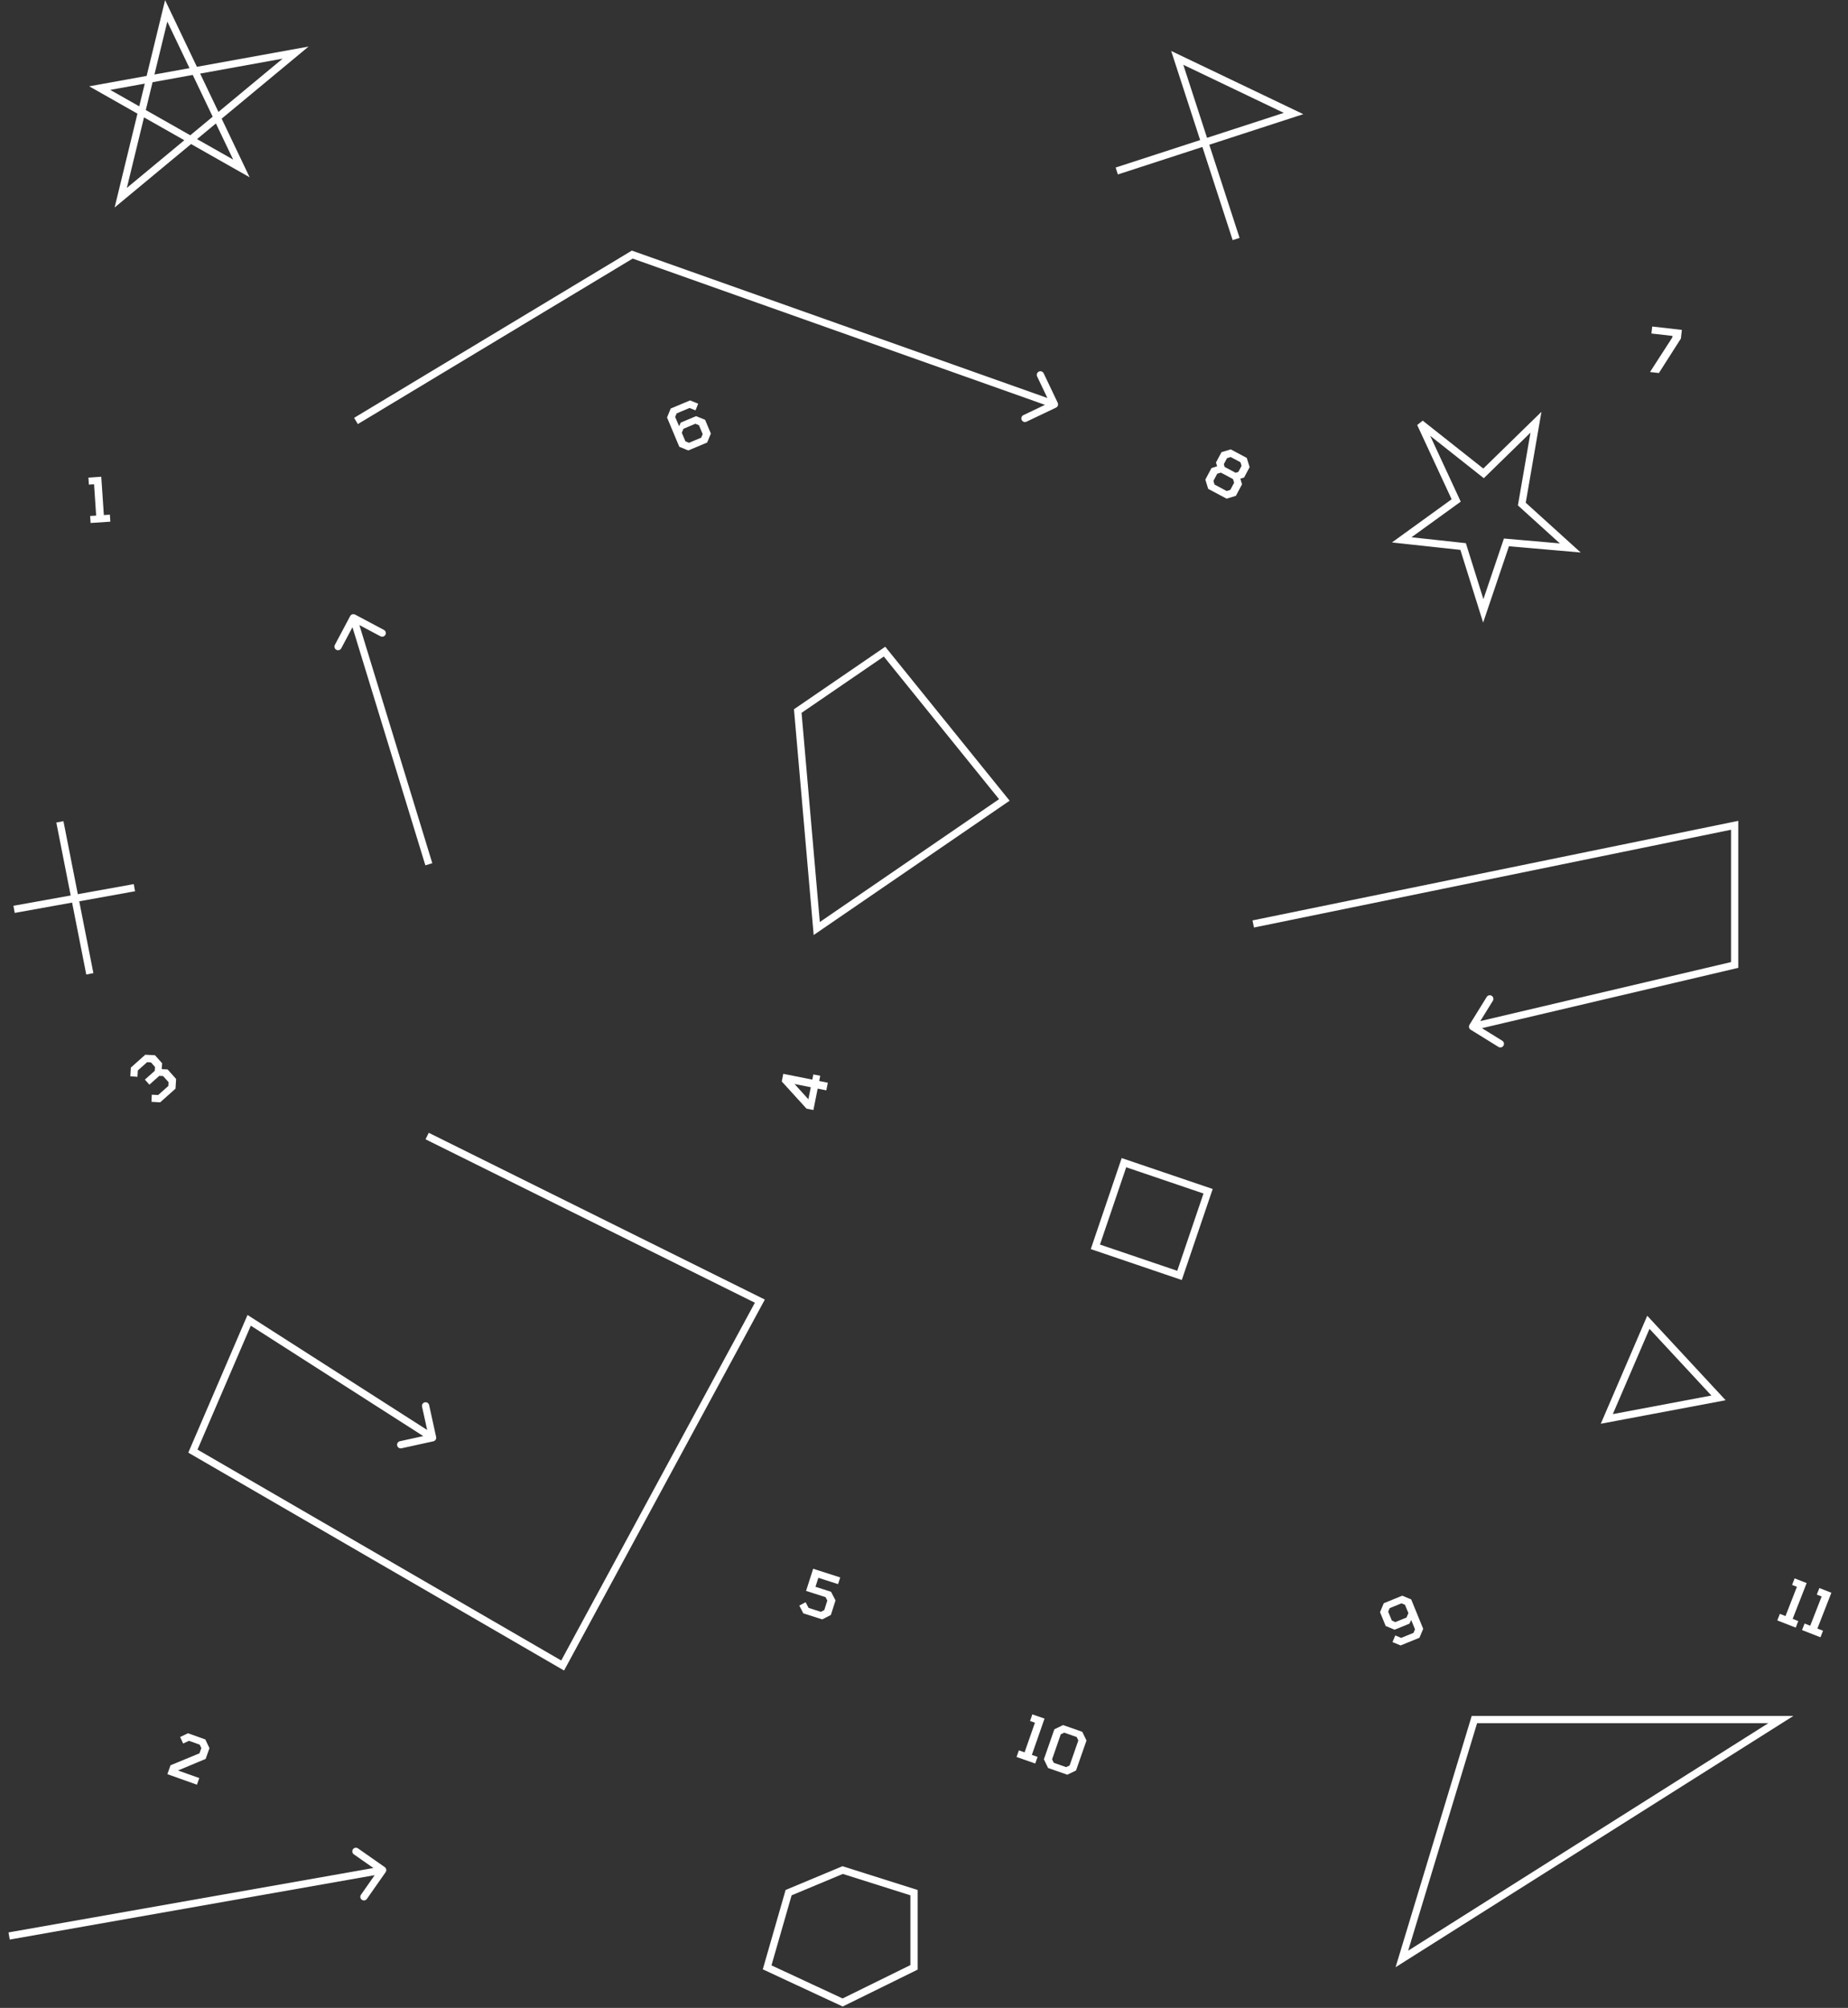 <svg width="1019" height="1107" viewBox="0 0 1019 1107" fill="none" xmlns="http://www.w3.org/2000/svg">
<rect x="0" y="0" width="1019" height="1107" fill="#333333" stroke="none"/>
<path d="M72.145 489.748L9.737 500.984" stroke="white" stroke-width="4" stroke-linecap="square"/>
<path d="M33.404 455.061L49.145 534.925" stroke="white" stroke-width="4" stroke-linecap="square"/>
<path d="M233.961 475.156L234.546 477.068L238.371 475.897L237.785 473.985L233.961 475.156ZM195.789 338.826C194.813 338.308 193.602 338.678 193.084 339.654L184.64 355.55C184.122 356.526 184.493 357.737 185.469 358.255C186.444 358.773 187.655 358.402 188.173 357.427L195.679 343.297L209.809 350.802C210.784 351.32 211.995 350.95 212.513 349.974C213.032 348.999 212.661 347.788 211.685 347.27L195.789 338.826ZM237.785 473.985L196.763 340.007L192.938 341.178L233.961 475.156L237.785 473.985Z" fill="white"/>
<path d="M196.968 229.343L195.255 230.374L197.318 233.801L199.031 232.769L196.968 229.343ZM348.635 140.357L349.304 138.472L348.413 138.156L347.603 138.644L348.635 140.357ZM582.286 224.734C583.283 224.259 583.707 223.065 583.232 222.068L575.491 205.817C575.016 204.82 573.822 204.397 572.825 204.872C571.828 205.347 571.405 206.54 571.88 207.538L578.76 221.983L564.316 228.863C563.318 229.338 562.895 230.532 563.37 231.529C563.845 232.526 565.039 232.949 566.036 232.474L582.286 224.734ZM199.031 232.769L349.667 142.071L347.603 138.644L196.968 229.343L199.031 232.769ZM347.966 142.242L580.758 224.813L582.095 221.043L349.304 138.472L347.966 142.242Z" fill="white"/>
<path d="M238.21 625.418L236.419 624.53L234.641 628.113L236.433 629.002L238.21 625.418ZM418.989 717.344L420.748 718.297L421.734 716.474L419.878 715.553L418.989 717.344ZM310.248 918.222L309.244 919.952L311.026 920.985L312.006 919.174L310.248 918.222ZM106.363 800.023L104.526 799.232L103.824 800.863L105.36 801.753L106.363 800.023ZM137.387 727.913L138.465 726.229L136.481 724.959L135.55 727.123L137.387 727.913ZM238.962 794.612C240.041 794.375 240.724 793.308 240.487 792.229L236.629 774.648C236.392 773.569 235.326 772.886 234.247 773.123C233.168 773.36 232.485 774.426 232.722 775.505L236.151 791.133L220.523 794.562C219.444 794.799 218.762 795.866 218.998 796.945C219.235 798.024 220.302 798.706 221.38 798.47L238.962 794.612ZM236.433 629.002L418.1 719.136L419.878 715.553L238.21 625.418L236.433 629.002ZM417.23 716.392L308.489 917.27L312.006 919.174L420.748 718.297L417.23 716.392ZM311.251 916.492L107.366 798.292L105.36 801.753L309.244 919.952L311.251 916.492ZM108.2 800.813L139.224 728.704L135.55 727.123L104.526 799.232L108.2 800.813ZM136.309 729.598L237.455 794.342L239.612 790.974L138.465 726.229L136.309 729.598Z" fill="white"/>
<path d="M947.599 770.678L908.922 729L886 782.278L947.599 770.678Z" stroke="white" stroke-width="4" stroke-linecap="square"/>
<path d="M487.734 359.251L439.893 392.011L450.36 511.909L553.798 441.017L487.734 359.251Z" stroke="white" stroke-width="4" stroke-linecap="square"/>
<path d="M692.598 507.041L690.639 507.442L691.442 511.361L693.402 510.959L692.598 507.041ZM956.5 455H958.5V452.549L956.098 453.041L956.5 455ZM956.5 532L956.958 533.947L958.5 533.584V532H956.5ZM810.299 564.947C809.718 565.886 810.008 567.119 810.947 567.701L826.252 577.175C827.191 577.756 828.424 577.466 829.005 576.527C829.587 575.588 829.297 574.355 828.357 573.774L814.753 565.352L823.175 551.748C823.756 550.809 823.466 549.576 822.527 548.995C821.588 548.413 820.355 548.703 819.774 549.643L810.299 564.947ZM693.402 510.959L956.902 456.959L956.098 453.041L692.598 507.041L693.402 510.959ZM954.5 455V532H958.5V455H954.5ZM956.042 530.053L811.542 564.053L812.458 567.947L956.958 533.947L956.042 530.053Z" fill="white"/>
<path d="M982 948H813L773 1080L982 948Z" stroke="white" stroke-width="4" stroke-linecap="square"/>
<path d="M617.69 93.658L713.266 62.587L649.141 31.909L680.984 129.863" stroke="white" stroke-width="4" stroke-linecap="square"/>
<path d="M91.643 6L133.107 92.863L55 48.573L163 29.003L66.571 109L91.643 6Z" stroke="white" stroke-width="4" stroke-linecap="square"/>
<path d="M802.953 275.916L783.261 233.48L818.043 260.982L846.942 232.773L839.144 277.901L865.859 302.095L830.659 299.028L817.885 336.785L806.773 301.309L772.911 297.64L802.953 275.916Z" stroke="white" stroke-width="4" stroke-linecap="square"/>
<path d="M666.152 656.754L619.754 641L604 687.398L650.398 703.152L666.152 656.754Z" stroke="white" stroke-width="4" stroke-linecap="square"/>
<path d="M6.652 1065.03L4.683 1065.38L5.378 1069.32L7.348 1068.97L6.652 1065.03ZM212.638 1032.15C213.272 1031.24 213.052 1029.99 212.147 1029.36L197.401 1019.04C196.496 1018.41 195.249 1018.63 194.615 1019.53C193.982 1020.44 194.202 1021.68 195.107 1022.32L208.215 1031.49L199.039 1044.6C198.406 1045.5 198.626 1046.75 199.531 1047.38C200.436 1048.02 201.683 1047.8 202.316 1046.89L212.638 1032.15ZM7.348 1068.97L211.348 1032.97L210.652 1029.03L6.652 1065.03L7.348 1068.97Z" fill="white"/>
<path d="M464.646 1031L434.844 1043.45L423 1084.63L464.646 1104L504 1084.63V1043.45L464.646 1031Z" stroke="white" stroke-width="4" stroke-linecap="square"/>
<path d="M49.958 288.336L49.698 284.469L53.022 284.245L51.861 266.978L49.011 267.17L48.751 263.303L55.841 262.826L57.263 283.96L60.587 283.736L60.847 287.604L49.958 288.336Z" fill="white"/>
<path d="M92.283 978.124L94.028 973.223L109.981 966.633L111.008 963.751L110.1 961.84L104.175 959.729L101.004 961.235L99.324 957.641L103.668 955.579L113.213 958.978L115.502 963.799L113.392 969.725L98.131 976.092L109.886 980.278L108.586 983.93L92.283 978.124Z" fill="white"/>
<path d="M88.315 607.733L83.515 607.454L83.695 603.515L87.225 603.696L92.812 598.722L92.934 596.61L89.95 593.258L87.838 593.135L82.378 597.996L79.891 595.202L85.351 590.342L85.474 588.23L83.236 585.716L81.124 585.593L76.019 590.137L75.79 593.664L71.857 593.387L72.136 588.587L80.11 581.488L85.464 581.775L89.397 586.194L89.185 589.433L92.427 589.597L97.106 594.854L96.771 600.204L88.315 607.733Z" fill="white"/>
<path d="M455.641 601.128L450.873 600.176L448.516 611.979L444.715 611.219L431.068 596.22L431.907 592.019L447.911 595.216L448.484 592.348L452.285 593.107L451.712 595.975L456.48 596.927L455.641 601.128ZM445.747 606.051L447.072 599.417L438.103 597.625L445.747 606.051Z" fill="white"/>
<path d="M442.941 889.454L440.74 885.179L444.223 883.332L445.863 886.463L452.63 888.629L454.511 887.661L456.191 882.415L455.222 880.534L444.472 877.092L448.38 864.885L463.308 869.664L462.126 873.356L451.246 869.872L449.66 874.826L458.241 877.574L460.716 882.329L458.145 890.36L453.368 892.793L442.941 889.454Z" fill="white"/>
<path d="M379.511 248.342L374.572 246.319L367.806 230.169L369.829 225.23L380.523 220.75L384.972 222.572L383.523 226.239L380.243 224.922L373.124 227.904L372.291 229.875L374.464 234.974L375.391 232.963L383.827 229.43L388.797 231.439L391.976 239.028L389.922 243.981L379.511 248.342ZM379.916 244.117L386.658 241.293L387.46 239.335L385.411 234.443L383.44 233.61L376.867 236.4L375.943 238.593L377.958 243.315L379.916 244.117Z" fill="white"/>
<path d="M909.83 205.099L922.132 186.037L922.228 185.193L910.607 183.869L911.046 180.018L927.396 181.881L926.853 186.644L914.729 205.657L909.83 205.099Z" fill="white"/>
<path d="M666.195 269.508L664.638 264.403L668.026 258.041L671.123 257.071L670.492 255.001L673.528 249.299L678.634 247.742L687.486 252.457L689.043 257.562L686.007 263.264L683.937 263.895L684.861 267.006L681.473 273.368L676.368 274.926L666.195 269.508ZM675.281 257.436L681.313 260.649L682.831 260.186L684.605 256.855L683.988 254.831L678.616 251.97L676.592 252.587L674.819 255.918L675.281 257.436ZM669.693 267.134L676.385 270.698L678.409 270.08L680.503 266.149L679.885 264.125L673.193 260.561L671.17 261.179L669.106 265.126L669.693 267.134Z" fill="white"/>
<path d="M772.302 907.161L767.838 905.309L769.354 901.643L772.621 902.991L779.421 900.218L780.241 898.268L778.148 893.136L777.202 895.138L768.985 898.489L764.065 896.42L760.958 888.801L763.027 883.881L773.227 879.721L778.147 881.79L784.76 898.003L782.691 902.923L772.302 907.161ZM769.399 894.281L775.569 891.764L776.595 889.327L774.733 884.762L772.782 883.942L766.266 886.599L765.445 888.55L767.48 893.448L769.399 894.281Z" fill="white"/>
<path d="M980.016 893.359L981.426 889.749L984.529 890.961L990.826 874.841L988.166 873.802L989.576 870.192L996.195 872.777L988.488 892.507L991.592 893.72L990.181 897.33L980.016 893.359ZM993.654 898.687L995.065 895.076L998.168 896.289L1004.47 880.169L1001.8 879.13L1003.22 875.52L1009.83 878.105L1002.13 897.835L1005.23 899.048L1003.82 902.658L993.654 898.687Z" fill="white"/>
<path d="M560.538 968.656L561.816 964.996L564.962 966.095L570.666 949.756L567.969 948.814L569.247 945.155L575.956 947.497L568.974 967.495L572.12 968.594L570.843 972.253L560.538 968.656ZM577.926 974.726L575.607 969.919L581.378 953.387L586.185 951.068L596.778 954.766L599.097 959.573L593.326 976.105L588.519 978.424L577.926 974.726ZM581.052 971.856L587.89 974.243L589.795 973.323L594.603 959.552L593.683 957.647L586.814 955.249L584.908 956.168L580.133 969.95L581.052 971.856Z" fill="white"/>
</svg>
